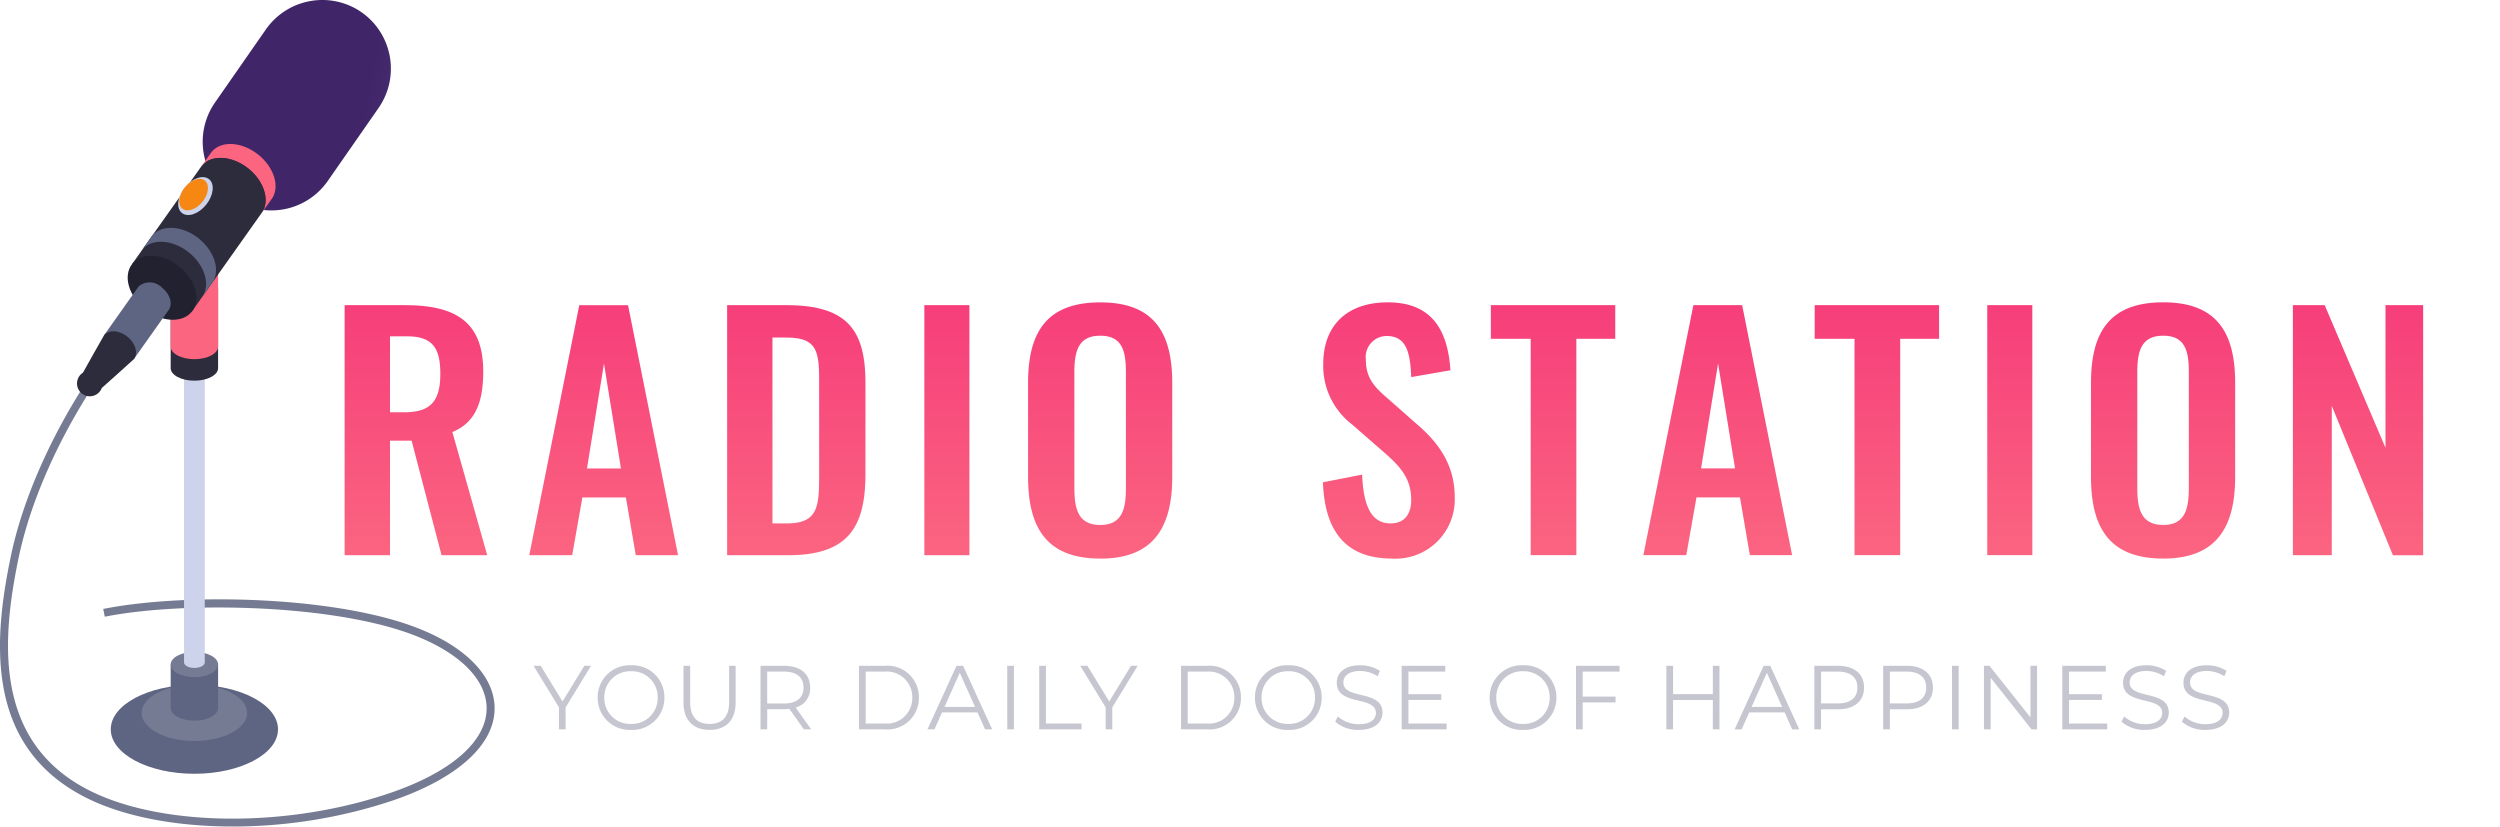 <svg xmlns="http://www.w3.org/2000/svg" xmlns:xlink="http://www.w3.org/1999/xlink" width="292.981" height="96.86" viewBox="0 0 292.981 96.86"><defs><linearGradient id="a" x1="1.948" y1="0.639" x2="0.88" y2="0.421" gradientUnits="objectBoundingBox"><stop offset="0" stop-color="#645095"/><stop offset="1" stop-color="#402669"/></linearGradient><linearGradient id="b" x1="0.5" x2="0.5" y2="1" gradientUnits="objectBoundingBox"><stop offset="0" stop-color="#f11775"/><stop offset="1" stop-color="#fb6580"/></linearGradient><filter id="c" x="31.393" y="26.436" width="261.588" height="48.028" filterUnits="userSpaceOnUse"><feOffset dy="3" input="SourceAlpha"/><feGaussianBlur stdDeviation="3" result="d"/><feFlood flood-opacity="0.361"/><feComposite operator="in" in2="d"/><feComposite in="SourceGraphic"/></filter></defs><g transform="translate(-240.364 -183.98)"><g transform="translate(240.364 183.98)"><g transform="translate(0 44.297)"><path d="M50.957,120.72c-6.864,0-13.243-1.235-17.754-3.682C22,110.967,22.918,98.9,24.968,89.068c2.321-11.14,9.117-20.815,9.186-20.911l.76.538c-.067.1-6.754,9.618-9.034,20.562-1.983,9.518-2.892,21.184,7.767,26.963,8.37,4.539,23.395,4.787,35.724.589,7.234-2.461,11.374-6.092,11.359-9.959-.014-3.613-3.688-6.985-9.828-9.021-9.619-3.189-26.126-3.452-34.922-1.693l-.181-.912c9.1-1.82,25.491-1.564,35.4,1.722,6.538,2.168,10.45,5.868,10.467,9.9.017,4.292-4.354,8.245-11.99,10.845A59.21,59.21,0,0,1,50.957,120.72Z" transform="translate(-23.702 -68.157)" fill="#757b93"/></g><path d="M48.246,109c5.411,0,9.8,2.333,9.8,5.212s-4.386,5.211-9.8,5.211-9.8-2.333-9.8-5.211S42.834,109,48.246,109Z" transform="translate(-25.465 -28.742)" fill="#5e6582"/><path d="M48.737,109c3.415,0,6.183,1.473,6.183,3.289s-2.768,3.289-6.183,3.289-6.183-1.472-6.183-3.289S45.322,109,48.737,109Z" transform="translate(-25.956 -28.742)" fill="#757b93"/><path d="M46.42,106.3V111.4c0,.816,1.244,1.478,2.779,1.478s2.779-.662,2.779-1.478V106.3Z" transform="translate(-26.418 -28.42)" fill="#5e6582"/><path d="M49.2,104.619c1.535,0,2.779.661,2.779,1.477s-1.244,1.478-2.779,1.478-2.779-.662-2.779-1.478S47.664,104.619,49.2,104.619Z" transform="translate(-26.418 -28.219)" fill="#757b93"/><path d="M48.2,51.945v47.61c0,.357.543.645,1.213.645s1.213-.289,1.213-.645V51.945Z" transform="translate(-26.631 -21.922)" fill="#ccd3ea"/><path d="M46.42,56.146V65.56c0,.816,1.244,1.478,2.779,1.478s2.779-.662,2.779-1.478V56.146Z" transform="translate(-26.418 -22.424)" fill="#2d2c3c"/><path d="M46.42,53.291V62.7c0,.816,1.244,1.477,2.779,1.477s2.779-.661,2.779-1.477V53.291Z" transform="translate(-26.418 -22.083)" fill="#fb6580"/><path d="M49.2,51.612c1.535,0,2.779.662,2.779,1.478s-1.244,1.478-2.779,1.478-2.779-.662-2.779-1.478S47.664,51.612,49.2,51.612Z" transform="translate(-26.418 -21.882)" fill="#2d2522"/><path d="M69.3,19.281a8.072,8.072,0,0,1,2.007,11.2l-5.97,8.577a8.048,8.048,0,0,1-13.21-9.2l5.97-8.577A8.072,8.072,0,0,1,69.3,19.281Z" transform="translate(-26.929 -17.846)" fill="url(#a)"/><g transform="translate(15.498 16.873)"><path d="M57.187,38.265c-1.928-1.547-4.388-1.683-5.494-.3l-1.137,1.6c1.117-1.348,3.553-1.207,5.467.328s2.595,3.919,1.488,5.3l1.164-1.63C59.781,42.183,59.115,39.811,57.187,38.265Z" transform="translate(-42.411 -37.01)" fill="#fb6580"/><path d="M54.917,40.115c-1.914-1.536-4.349-1.676-5.467-.328L41.305,51.28l6.977,5.6L56.4,45.414C57.512,44.034,56.845,41.662,54.917,40.115Z" transform="translate(-41.305 -37.231)" fill="#2d2c3c"/><path d="M49.263,49.423c-1.928-1.546-4.388-1.682-5.494-.3l-1.137,1.6c1.117-1.348,3.553-1.207,5.467.328s2.595,3.919,1.489,5.3l1.163-1.629C51.857,53.342,51.191,50.97,49.263,49.423Z" transform="translate(-41.464 -38.343)" fill="#5e6582"/></g><path d="M41.232,52.837c-1.106,1.379-.44,3.751,1.488,5.3s4.388,1.683,5.495.3.44-3.752-1.488-5.3S42.339,51.457,41.232,52.837Z" transform="translate(-25.734 -21.915)" fill="#222130"/><path d="M44.348,56.058a2.009,2.009,0,0,0-2.734-.164l-4.072,5.747,3.488,2.8,4.062-5.731C45.645,58.018,45.312,56.832,44.348,56.058Z" transform="translate(-25.357 -22.339)" fill="#5e6582"/><path d="M39.955,62.571c-.964-.774-2.194-.842-2.747-.151-.076.094-2.464,4.373-2.464,4.373l2.22,1.78s3.659-3.259,3.735-3.354C41.251,64.53,40.919,63.344,39.955,62.571Z" transform="translate(-25.022 -23.117)" fill="#2d2c3c"/><path d="M34.721,67.41a1.5,1.5,0,1,0,1.747.1A1.272,1.272,0,0,0,34.721,67.41Z" transform="translate(-24.999 -23.735)" fill="#2d2c3c"/><path d="M50.7,44.65c-.877,1.093-2.151,1.528-2.845.972s-.545-1.895.332-2.988,2.151-1.528,2.845-.972S51.572,43.557,50.7,44.65Z" transform="translate(-26.537 -20.664)" fill="#ccd3ea"/><path d="M50.288,44.337c-.727.906-1.783,1.267-2.358.806s-.453-1.571.275-2.478,1.783-1.267,2.359-.806S51.015,43.43,50.288,44.337Z" transform="translate(-26.555 -20.693)" fill="#f68712"/></g><g transform="matrix(1, 0, 0, 1, 240.36, 183.98)" filter="url(#c)"><path d="M-57.239,15.707h5.318V2.285h2.532l3.509,13.422h5.354L-44.613,1.272c2.75-1.122,3.618-3.582,3.618-7.091,0-5.9-3.328-7.778-9.189-7.778h-7.055Zm5.318-16.751v-8.9h1.99c3.075,0,3.907,1.447,3.907,4.414,0,3.148-1.122,4.486-4.2,4.486ZM-35.6,15.707h5.029l1.194-6.765h5.1l1.158,6.765h4.956l-5.861-29.3h-5.716Zm6.765-10.166,1.99-12.3,1.99,12.3Zm16.425,10.166h7.127c6.874,0,9.081-3.075,9.081-9.515V-4.48c0-6.259-2.171-9.117-9.3-9.117h-6.91ZM-7.1,11.981V-9.8H-5.5c3.509,0,3.871,1.447,3.871,4.956V6.373c0,3.654-.145,5.608-3.8,5.608Zm17.8,3.726h5.282V-13.6H10.7Zm20.622.4c6.259,0,8.43-3.69,8.43-9.587v-11c0-5.933-2.171-9.443-8.43-9.443-6.3,0-8.466,3.509-8.466,9.443v11C22.86,12.451,24.994,16.1,31.325,16.1Zm0-3.943c-2.641,0-3.039-1.954-3.039-4.378V-5.711c0-2.46.434-4.305,3.039-4.305s3,1.845,3,4.305V7.784C34.328,10.208,33.93,12.161,31.325,12.161ZM65.514,16.1a6.933,6.933,0,0,0,7.344-7.2c0-3.871-1.99-6.44-4.378-8.5l-3.654-3.22C63.271-4.155,62.439-5.24,62.439-7.23A2.457,2.457,0,0,1,64.9-9.98c2.352,0,2.75,2.062,2.858,4.812l4.595-.8c-.289-4.269-1.845-7.959-7.344-7.959-4.667,0-7.561,2.6-7.561,7.236A8.65,8.65,0,0,0,60.847.4l3.69,3.22c1.917,1.664,3.22,3.075,3.22,5.608,0,1.592-.724,2.75-2.424,2.75-2.352,0-3.184-2.243-3.328-5.716l-4.595.9C57.627,12.994,60.159,16.1,65.514,16.1Zm16.244-.4h5.354V-9.654h4.558V-13.6H77.091v3.943h4.667Zm13.205,0h5.029l1.194-6.765h5.1l1.158,6.765H112.4L106.54-13.6h-5.716Zm6.765-10.166,1.99-12.3,1.99,12.3Zm17.981,10.166h5.354V-9.654h4.558V-13.6h-14.58v3.943h4.667Zm15.557,0h5.282V-13.6h-5.282Zm20.622.4c6.259,0,8.43-3.69,8.43-9.587v-11c0-5.933-2.171-9.443-8.43-9.443-6.295,0-8.466,3.509-8.466,9.443v11C147.421,12.451,149.556,16.1,155.887,16.1Zm0-3.943c-2.641,0-3.039-1.954-3.039-4.378V-5.711c0-2.46.434-4.305,3.039-4.305s3,1.845,3,4.305V7.784C158.89,10.208,158.492,12.161,155.887,12.161Zm15.195,3.545h4.558V-1.8l7.163,17.51h3.545V-13.6h-4.414V3.117L174.808-13.6h-3.726Z" transform="translate(97.63 46.36)" fill="url(#b)"/></g><path d="M6.741-3.466H5.953L3.4.716.846-3.466H0L2.984,1.407V3.982h.777V1.407Zm4.693,7.512A3.746,3.746,0,0,0,15.338.258,3.746,3.746,0,0,0,11.433-3.53,3.749,3.749,0,0,0,7.517.258,3.749,3.749,0,0,0,11.433,4.046Zm0-.7A3.029,3.029,0,0,1,8.294.258a3.029,3.029,0,0,1,3.139-3.086A3.017,3.017,0,0,1,14.551.258,3.017,3.017,0,0,1,11.433,3.344Zm9.2.7c1.9,0,3.054-1.107,3.054-3.245V-3.466h-.766V.769c0,1.766-.83,2.575-2.288,2.575S18.36,2.535,18.36.769V-3.466h-.787V.8C17.573,2.94,18.733,4.046,20.637,4.046Zm11.907-.064-1.82-2.554a2.309,2.309,0,0,0,1.7-2.341c0-1.6-1.149-2.554-3.043-2.554H26.6V3.982h.787V1.62h2a5.3,5.3,0,0,0,.6-.032l1.7,2.394ZM29.363.95H27.383V-2.785h1.979c1.49,0,2.277.681,2.277,1.873C31.64.258,30.852.95,29.363.95Zm8.779,3.033h3.033A3.679,3.679,0,0,0,45.164.258a3.679,3.679,0,0,0-3.99-3.724H38.141Zm.787-.681V-2.785h2.2A2.987,2.987,0,0,1,44.387.258,2.987,2.987,0,0,1,41.131,3.3Zm13.992.681h.83L50.346-3.466h-.777L46.164,3.982h.819l.894-1.99h4.15ZM48.165,1.354l1.788-4,1.788,4Zm7.353,2.628H56.3V-3.466h-.787Zm3.746,0h4.959V3.3H60.05V-3.466h-.787ZM70.808-3.466h-.787L67.467.716,64.913-3.466h-.841l2.979,4.873V3.982h.777V1.407Zm5.076,7.448h3.033A3.679,3.679,0,0,0,82.906.258a3.679,3.679,0,0,0-3.99-3.724H75.884Zm.787-.681V-2.785h2.2A2.987,2.987,0,0,1,82.13.258,2.987,2.987,0,0,1,78.874,3.3Zm11.79.745A3.746,3.746,0,0,0,92.366.258,3.746,3.746,0,0,0,88.461-3.53,3.749,3.749,0,0,0,84.545.258,3.749,3.749,0,0,0,88.461,4.046Zm0-.7A3.029,3.029,0,0,1,85.322.258a3.029,3.029,0,0,1,3.139-3.086A3.017,3.017,0,0,1,91.578.258,3.017,3.017,0,0,1,88.461,3.344Zm8.257.7c1.9,0,2.777-.936,2.777-2.032C99.5-.7,94.909.535,94.909-1.508c0-.745.607-1.351,1.969-1.351a3.835,3.835,0,0,1,2.043.617l.266-.628a4.2,4.2,0,0,0-2.309-.66c-1.894,0-2.745.947-2.745,2.043,0,2.756,4.586,1.5,4.586,3.543,0,.734-.607,1.319-2,1.319a3.658,3.658,0,0,1-2.458-.9l-.309.607A4.039,4.039,0,0,0,96.718,4.046Zm5.81-.745V.535h3.852v-.67h-3.852v-2.65h4.32v-.681H101.74V3.982h5.267V3.3Zm13.439.745A3.746,3.746,0,0,0,119.872.258a3.746,3.746,0,0,0-3.905-3.788A3.749,3.749,0,0,0,112.051.258,3.749,3.749,0,0,0,115.967,4.046Zm0-.7A3.029,3.029,0,0,1,112.828.258a3.029,3.029,0,0,1,3.139-3.086A3.017,3.017,0,0,1,119.085.258,3.017,3.017,0,0,1,115.967,3.344Zm11.311-6.129v-.681H122.17V3.982h.787V.822h3.852V.141h-3.852V-2.785Zm10.928-.681v3.32h-4.661v-3.32h-.787V3.982h.787V.545h4.661V3.982h.777V-3.466Zm9.3,7.448h.83l-3.4-7.448h-.777l-3.4,7.448h.819l.894-1.99h4.15Zm-4.756-2.628,1.788-4,1.788,4Zm10.141-4.82H150.1V3.982h.787V1.631h2c1.894,0,3.043-.958,3.043-2.543S154.784-3.466,152.89-3.466ZM152.869.939H150.89V-2.785h1.979c1.49,0,2.277.681,2.277,1.873C155.146.258,154.358.939,152.869.939Zm8.087-4.405h-2.788V3.982h.787V1.631h2C162.85,1.631,164,.673,164-.912S162.85-3.466,160.956-3.466ZM160.934.939h-1.979V-2.785h1.979c1.49,0,2.277.681,2.277,1.873C163.211.258,162.424.939,160.934.939Zm5.3,3.043h.787V-3.466h-.787Zm9.194-7.448V2.578l-4.8-6.044h-.649V3.982h.787V-2.062l4.788,6.044h.649V-3.466ZM179.949,3.3V.535H183.8v-.67h-3.852v-2.65h4.32v-.681h-5.108V3.982h5.267V3.3Zm8.917.745c1.9,0,2.777-.936,2.777-2.032,0-2.713-4.586-1.479-4.586-3.522,0-.745.607-1.351,1.969-1.351a3.835,3.835,0,0,1,2.043.617l.266-.628a4.2,4.2,0,0,0-2.309-.66c-1.894,0-2.745.947-2.745,2.043,0,2.756,4.586,1.5,4.586,3.543,0,.734-.607,1.319-2,1.319a3.658,3.658,0,0,1-2.458-.9l-.309.607A4.039,4.039,0,0,0,188.866,4.046Zm7.076,0c1.9,0,2.777-.936,2.777-2.032,0-2.713-4.586-1.479-4.586-3.522,0-.745.607-1.351,1.969-1.351a3.835,3.835,0,0,1,2.043.617l.266-.628a4.2,4.2,0,0,0-2.309-.66c-1.894,0-2.745.947-2.745,2.043,0,2.756,4.586,1.5,4.586,3.543,0,.734-.606,1.319-2,1.319a3.658,3.658,0,0,1-2.458-.9l-.309.607A4.039,4.039,0,0,0,195.942,4.046Z" transform="translate(302.889 265.473)" fill="#c6c6d0"/></g></svg>